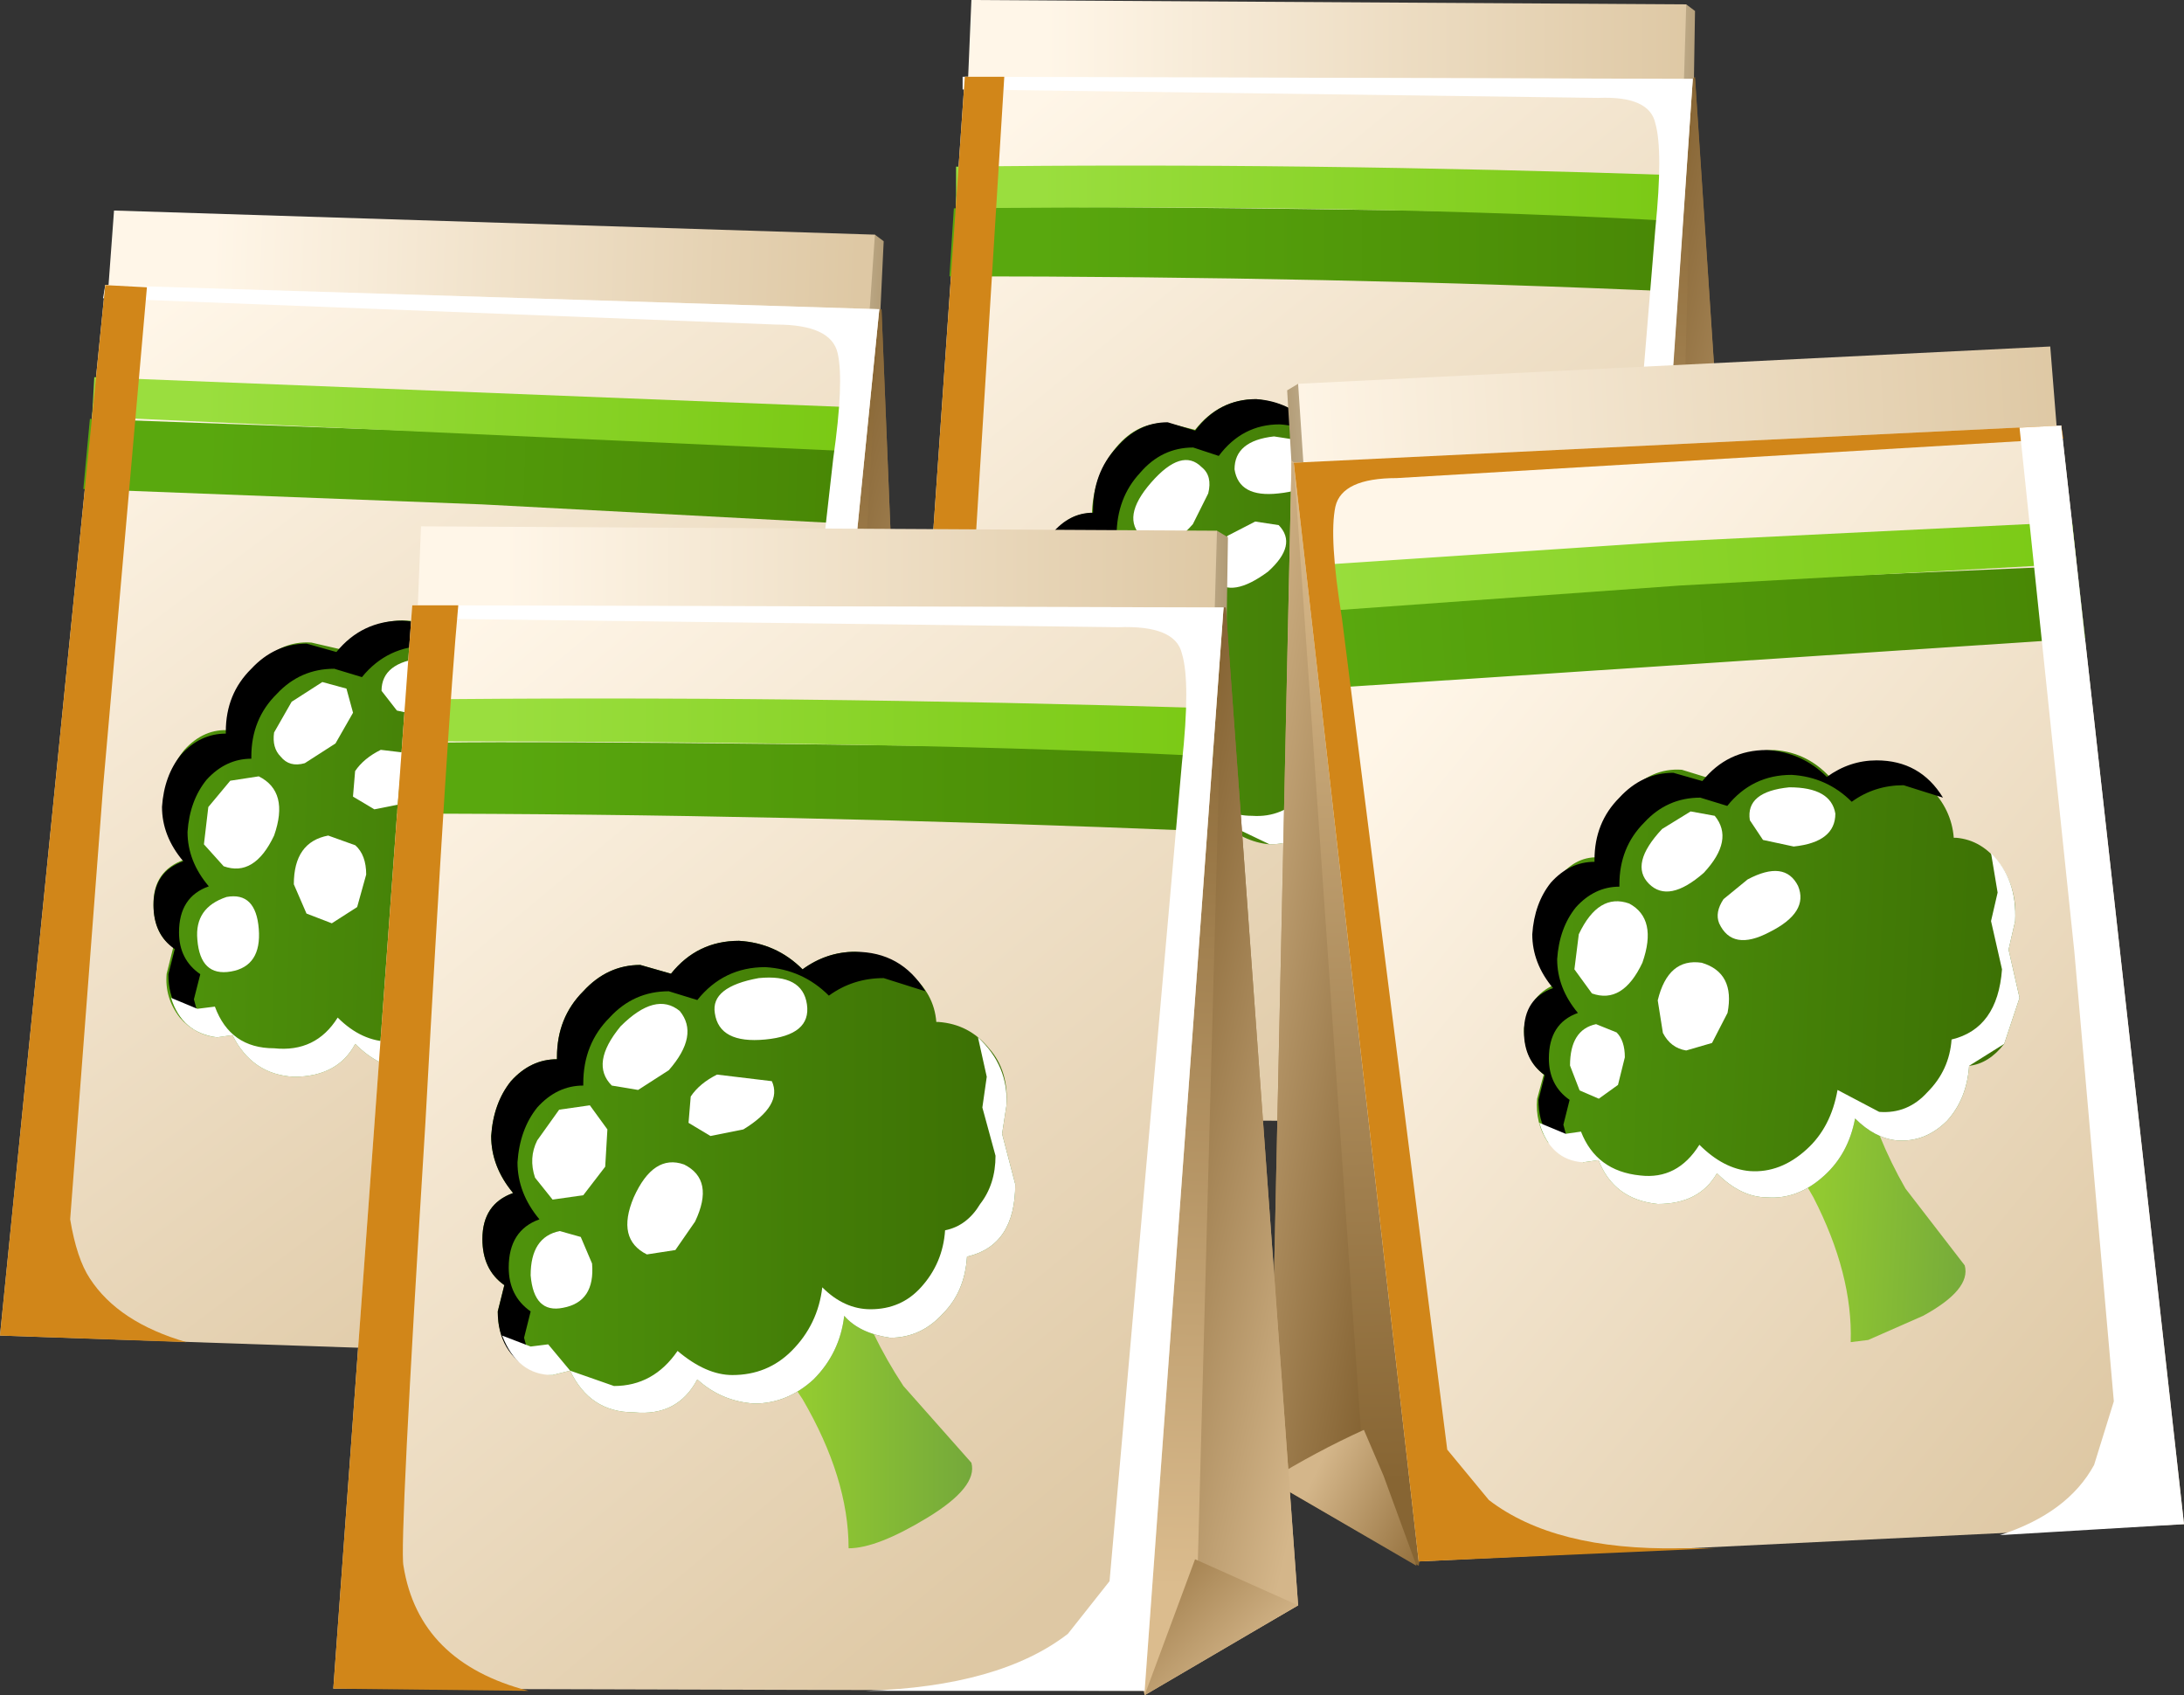 <?xml version="1.0" encoding="UTF-8" standalone="no"?>
<svg xmlns:xlink="http://www.w3.org/1999/xlink" height="38.65px" width="49.8px" xmlns="http://www.w3.org/2000/svg">
  <rect width="100%" height="100%" fill="#333333" stroke="none"/>
  <g transform="matrix(1.0, 0.0, 0.0, 1.0, 0.0, 0.0)">
    <use height="25.65" transform="matrix(1.0, 0.0, 0.0, 1.0, 20.35, 0.0)" width="19.75" xlink:href="#shape0"/>
    <use height="23.85" transform="matrix(1.0, 0.0, 0.0, 1.0, 21.95, 1.75)" width="16.65" xlink:href="#sprite0"/>
    <use height="23.8" transform="matrix(1.0, 0.0, 0.0, 1.0, 20.35, 1.75)" width="4.0" xlink:href="#sprite1"/>
    <use height="13.35" transform="matrix(1.0, 0.0, 0.0, 1.0, 23.4, 9.1)" width="10.9" xlink:href="#shape3"/>
    <use height="9.4" transform="matrix(1.0, 0.0, 0.0, 1.0, 23.4, 9.1)" width="9.05" xlink:href="#sprite2"/>
    <use height="8.25" transform="matrix(1.0, 0.0, 0.0, 1.0, 23.8, 11.2)" width="10.5" xlink:href="#sprite3"/>
    <use height="1.95" transform="matrix(1.0, 0.0, 0.0, 1.0, 25.85, 10.5)" width="1.75" xlink:href="#sprite4"/>
    <use height="2.15" transform="matrix(1.0, 0.0, 0.0, 1.0, 24.4, 12.65)" width="1.65" xlink:href="#sprite5"/>
    <use height="1.3" transform="matrix(1.0, 0.0, 0.0, 1.0, 28.15, 9.95)" width="1.9" xlink:href="#sprite6"/>
    <use height="1.55" transform="matrix(1.0, 0.0, 0.0, 1.0, 27.55, 11.85)" width="1.8" xlink:href="#sprite7"/>
    <use height="1.7" transform="matrix(1.0, 0.0, 0.0, 1.0, 24.4, 15.45)" width="1.25" xlink:href="#sprite8"/>
    <use height="2.05" transform="matrix(1.0, 0.0, 0.0, 1.0, 26.35, 14.0)" width="1.55" xlink:href="#sprite9"/>
    <use height="26.3" transform="matrix(1.0, 0.0, 0.0, 1.0, 0.0, 4.8)" width="21.0" xlink:href="#shape11"/>
    <use height="24.55" transform="matrix(1.0, 0.0, 0.0, 1.0, 2.35, 6.5)" width="17.7" xlink:href="#sprite10"/>
    <use height="24.1" transform="matrix(1.0, 0.0, 0.0, 1.0, 0.0, 6.5)" width="4.25" xlink:href="#sprite11"/>
    <use height="13.55" transform="matrix(1.0, 0.0, 0.0, 1.0, 3.5, 14.15)" width="11.65" xlink:href="#shape14"/>
    <use height="9.35" transform="matrix(1.0, 0.0, 0.0, 1.0, 3.5, 14.15)" width="9.8" xlink:href="#sprite12"/>
    <use height="8.1" transform="matrix(1.0, 0.0, 0.0, 1.0, 3.9, 16.45)" width="11.25" xlink:href="#sprite13"/>
    <use height="1.9" transform="matrix(1.0, 0.0, 0.0, 1.0, 6.25, 15.55)" width="1.8" xlink:href="#sprite14"/>
    <use height="2.15" transform="matrix(1.0, 0.0, 0.0, 1.0, 4.6, 17.65)" width="1.75" xlink:href="#sprite15"/>
    <use height="1.35" transform="matrix(1.0, 0.0, 0.0, 1.0, 8.7, 15.0)" width="2.0" xlink:href="#sprite16"/>
    <use height="1.55" transform="matrix(1.0, 0.0, 0.0, 1.0, 8.0, 16.9)" width="1.95" xlink:href="#sprite17"/>
    <use height="1.7" transform="matrix(1.0, 0.0, 0.0, 1.0, 4.5, 20.45)" width="1.4" xlink:href="#sprite18"/>
    <use height="2.0" transform="matrix(1.0, 0.0, 0.0, 1.0, 6.7, 19.05)" width="1.65" xlink:href="#sprite19"/>
    <use height="27.8" transform="matrix(1.0, 0.0, 0.0, 1.0, 28.95, 7.9)" width="20.85" xlink:href="#shape19"/>
    <use height="25.9" transform="matrix(1.0, 0.0, 0.0, 1.0, 29.5, 9.7)" width="17.55" xlink:href="#sprite20"/>
    <use height="25.3" transform="matrix(1.0, 0.0, 0.0, 1.0, 45.6, 9.7)" width="4.2" xlink:href="#sprite21"/>
    <use height="13.5" transform="matrix(1.0, 0.0, 0.0, 1.0, 34.75, 17.1)" width="11.3" xlink:href="#shape22"/>
    <use height="9.25" transform="matrix(1.0, 0.0, 0.0, 1.0, 34.75, 17.1)" width="9.55" xlink:href="#sprite22"/>
    <use height="8.0" transform="matrix(1.0, 0.0, 0.0, 1.0, 35.1, 19.45)" width="10.95" xlink:href="#sprite23"/>
    <use height="1.9" transform="matrix(1.0, 0.0, 0.0, 1.0, 37.45, 18.45)" width="1.85" xlink:href="#sprite24"/>
    <use height="2.15" transform="matrix(1.0, 0.0, 0.0, 1.0, 35.85, 20.55)" width="1.7" xlink:href="#sprite25"/>
    <use height="1.35" transform="matrix(1.0, 0.0, 0.0, 1.0, 39.9, 17.95)" width="1.95" xlink:href="#sprite26"/>
    <use height="1.6" transform="matrix(1.0, 0.0, 0.0, 1.0, 39.15, 19.85)" width="1.9" xlink:href="#sprite27"/>
    <use height="1.7" transform="matrix(1.0, 0.0, 0.0, 1.0, 35.8, 23.35)" width="1.25" xlink:href="#sprite28"/>
    <use height="2.0" transform="matrix(1.0, 0.0, 0.0, 1.0, 37.8, 21.95)" width="1.65" xlink:href="#sprite29"/>
    <use height="26.65" transform="matrix(1.0, 0.0, 0.0, 1.0, 7.6, 12.0)" width="22.0" xlink:href="#shape29"/>
    <use height="24.75" transform="matrix(1.0, 0.0, 0.0, 1.0, 9.4, 13.8)" width="18.5" xlink:href="#sprite30"/>
    <use height="24.75" transform="matrix(1.0, 0.0, 0.0, 1.0, 7.6, 13.8)" width="4.45" xlink:href="#sprite31"/>
    <use height="13.85" transform="matrix(1.0, 0.0, 0.0, 1.0, 11.0, 21.45)" width="12.15" xlink:href="#shape31"/>
    <use height="9.8" transform="matrix(1.0, 0.0, 0.0, 1.0, 11.0, 21.45)" width="10.1" xlink:href="#sprite32"/>
    <use height="8.55" transform="matrix(1.0, 0.0, 0.0, 1.0, 11.45, 23.65)" width="11.7" xlink:href="#sprite33"/>
    <use height="2.0" transform="matrix(1.0, 0.0, 0.0, 1.0, 13.75, 22.9)" width="1.95" xlink:href="#sprite34"/>
    <use height="2.25" transform="matrix(1.0, 0.0, 0.0, 1.0, 12.15, 25.15)" width="1.75" xlink:href="#sprite35"/>
    <use height="1.4" transform="matrix(1.0, 0.0, 0.0, 1.0, 16.3, 22.3)" width="2.1" xlink:href="#sprite36"/>
    <use height="1.6" transform="matrix(1.0, 0.0, 0.0, 1.0, 15.65, 24.3)" width="2.0" xlink:href="#sprite37"/>
    <use height="1.75" transform="matrix(1.0, 0.0, 0.0, 1.0, 12.1, 28.05)" width="1.4" xlink:href="#sprite38"/>
    <use height="2.15" transform="matrix(1.0, 0.0, 0.0, 1.0, 14.3, 26.5)" width="1.75" xlink:href="#sprite39"/>
  </g>
  <defs>
    <g id="shape0" transform="matrix(1.0, 0.0, 0.0, 1.0, -20.35, 0.0)">
      <path d="M35.45 3.2 L38.45 0.1 38.65 0.25 38.6 3.4 35.6 3.85 35.45 3.2" fill="url(#gradient0)" fill-rule="evenodd" stroke="none"/>
      <path d="M38.3 5.05 L21.95 4.75 22.15 0.0 38.45 0.1 38.3 5.05" fill="url(#gradient1)" fill-rule="evenodd" stroke="none"/>
      <path d="M33.2 6.8 L38.65 1.75 40.1 23.7 36.95 25.65 33.2 6.8" fill="url(#gradient2)" fill-rule="evenodd" stroke="none"/>
      <path d="M38.0 25.0 L38.6 1.8 38.65 1.8 40.1 23.7 38.0 25.0" fill="url(#gradient3)" fill-rule="evenodd" stroke="none"/>
      <path d="M36.95 25.65 L38.0 22.65 40.1 23.65 40.1 23.7 36.95 25.65" fill="url(#gradient4)" fill-rule="evenodd" stroke="none"/>
      <path d="M36.95 25.6 L20.35 25.5 22.0 1.75 38.6 1.8 36.95 25.6" fill="url(#gradient5)" fill-rule="evenodd" stroke="none"/>
      <path d="M21.75 4.75 Q24.25 4.65 38.35 4.9 L38.25 6.65 Q30.45 6.3 21.65 6.3 L21.75 4.75" fill="url(#gradient6)" fill-rule="evenodd" stroke="none"/>
      <path d="M21.8 3.8 Q29.65 3.7 38.4 4.0 L38.35 5.05 Q31.35 4.65 21.8 4.75 L21.8 3.8" fill="url(#gradient7)" fill-rule="evenodd" stroke="none"/>
    </g>
    <linearGradient gradientTransform="matrix(0.002, 0.0, 0.0, -0.002, 37.25, 2.0)" gradientUnits="userSpaceOnUse" id="gradient0" spreadMethod="pad" x1="-819.2" x2="819.2">
      <stop offset="0.0" stop-color="#fff6e8"/>
      <stop offset="1.0" stop-color="#b09a74"/>
    </linearGradient>
    <linearGradient gradientTransform="matrix(0.009, 0.0, 0.0, -0.009, 31.2, 2.55)" gradientUnits="userSpaceOnUse" id="gradient1" spreadMethod="pad" x1="-819.2" x2="819.2">
      <stop offset="0.0" stop-color="#fff6e8"/>
      <stop offset="1.0" stop-color="#dec8a4"/>
    </linearGradient>
    <linearGradient gradientTransform="matrix(-3.0E-4, 0.013, 0.013, 3.0E-4, 36.7, 13.0)" gradientUnits="userSpaceOnUse" id="gradient2" spreadMethod="pad" x1="-819.2" x2="819.2">
      <stop offset="0.0" stop-color="#876533"/>
      <stop offset="1.0" stop-color="#dbbc8e"/>
    </linearGradient>
    <linearGradient gradientTransform="matrix(0.004, 9.0E-4, 9.0E-4, -0.004, 38.6, 13.45)" gradientUnits="userSpaceOnUse" id="gradient3" spreadMethod="pad" x1="-819.2" x2="819.2">
      <stop offset="0.0" stop-color="#7d5b2a"/>
      <stop offset="1.0" stop-color="#d4b68a"/>
    </linearGradient>
    <linearGradient gradientTransform="matrix(0.002, 0.001, 0.001, -0.002, 37.3, 23.9)" gradientUnits="userSpaceOnUse" id="gradient4" spreadMethod="pad" x1="-819.2" x2="819.2">
      <stop offset="0.0" stop-color="#87622d"/>
      <stop offset="1.0" stop-color="#d4b68a"/>
    </linearGradient>
    <linearGradient gradientTransform="matrix(0.009, 0.011, 0.011, -0.009, 28.9, 13.0)" gradientUnits="userSpaceOnUse" id="gradient5" spreadMethod="pad" x1="-819.2" x2="819.2">
      <stop offset="0.0" stop-color="#fff6e8"/>
      <stop offset="1.0" stop-color="#dec8a4"/>
    </linearGradient>
    <linearGradient gradientTransform="matrix(0.009, 0.0, 0.0, -0.009, 31.0, 5.7)" gradientUnits="userSpaceOnUse" id="gradient6" spreadMethod="pad" x1="-819.2" x2="819.2">
      <stop offset="0.008" stop-color="#59a80e"/>
      <stop offset="1.0" stop-color="#488705"/>
    </linearGradient>
    <linearGradient gradientTransform="matrix(0.009, 0.0, 0.0, -0.009, 31.1, 4.4)" gradientUnits="userSpaceOnUse" id="gradient7" spreadMethod="pad" x1="-819.2" x2="819.2">
      <stop offset="0.0" stop-color="#9ade3e"/>
      <stop offset="1.0" stop-color="#7ac914"/>
    </linearGradient>
    <g id="sprite0" transform="matrix(1.0, 0.0, 0.0, 1.0, 0.0, 0.0)">
      <use height="24.75" transform="matrix(0.9, 0.0, 0.0, 0.964, 0.0, 0.0)" width="18.5" xlink:href="#shape1"/>
    </g>
    <g id="shape1" transform="matrix(1.0, 0.0, 0.0, 1.0, 0.0, 0.0)">
      <path d="M14.95 23.45 L15.9 22.25 17.55 3.6 Q17.75 1.75 17.55 1.1 17.4 0.45 16.1 0.5 L0.0 0.3 0.0 0.0 18.5 0.05 16.7 24.75 10.35 24.75 Q13.4 24.65 14.95 23.45" fill="#ffffff" fill-rule="evenodd" stroke="none"/>
    </g>
    <g id="sprite1" transform="matrix(1.0, 0.0, 0.0, 1.0, 0.0, 0.0)">
      <use height="23.8" transform="matrix(1.0, 0.0, 0.0, 1.0, 0.0, 0.0)" width="4.0" xlink:href="#shape2"/>
    </g>
    <g id="shape2" transform="matrix(1.0, 0.0, 0.0, 1.0, 0.0, 0.0)">
      <path d="M1.65 0.0 L2.55 0.0 1.85 11.3 1.45 21.05 Q1.6 21.95 1.9 22.4 2.5 23.4 4.0 23.8 L0.0 23.75 1.65 0.0" fill="#d18619" fill-rule="evenodd" stroke="none"/>
    </g>
    <g id="shape3" transform="matrix(1.0, 0.0, 0.0, 1.0, -23.4, -9.1)">
      <path d="M27.7 15.55 L29.1 13.95 Q30.45 12.6 30.5 13.85 30.6 16.65 32.0 18.85 32.7 20.0 33.4 20.55 33.55 21.1 32.5 21.75 L31.3 22.35 30.9 22.45 Q30.9 20.9 29.95 19.15 L28.3 16.4 27.7 15.55" fill="url(#gradient8)" fill-rule="evenodd" stroke="none"/>
      <path d="M31.05 9.35 Q31.7 9.35 32.15 9.8 32.65 10.25 32.7 10.9 L32.75 10.9 Q33.35 10.9 33.75 11.45 34.15 11.95 34.15 12.7 L34.05 13.35 34.3 14.45 Q34.3 15.8 33.3 16.05 L32.85 17.3 Q32.4 17.8 31.75 17.8 L30.8 17.3 Q30.7 18.15 30.2 18.7 29.65 19.25 28.95 19.25 28.35 19.2 27.8 18.7 27.4 19.45 26.5 19.45 25.55 19.45 25.2 18.55 L24.85 18.6 Q24.35 18.6 24.05 18.2 23.7 17.8 23.7 17.25 L23.85 16.65 Q23.4 16.35 23.4 15.65 23.4 14.9 24.0 14.65 23.6 14.1 23.6 13.35 23.6 12.7 24.0 12.2 24.35 11.7 24.9 11.7 L24.9 11.65 Q24.95 10.8 25.45 10.2 25.95 9.6 26.65 9.65 L27.25 9.8 Q27.8 9.1 28.65 9.1 29.5 9.2 29.95 9.75 30.45 9.35 31.05 9.35" fill="url(#gradient9)" fill-rule="evenodd" stroke="none"/>
    </g>
    <linearGradient gradientTransform="matrix(0.004, 0.0, 0.0, -0.004, 30.55, 17.85)" gradientUnits="userSpaceOnUse" id="gradient8" spreadMethod="pad" x1="-819.2" x2="819.2">
      <stop offset="0.0" stop-color="#a8e329"/>
      <stop offset="1.0" stop-color="#74a83b"/>
    </linearGradient>
    <linearGradient gradientTransform="matrix(0.007, 0.0, 0.0, -0.007, 28.85, 14.3)" gradientUnits="userSpaceOnUse" id="gradient9" spreadMethod="pad" x1="-819.2" x2="819.2">
      <stop offset="0.0" stop-color="#4f940c"/>
      <stop offset="1.0" stop-color="#3c7004"/>
    </linearGradient>
    <g id="sprite2" transform="matrix(1.0, 0.0, 0.0, 1.0, 0.0, 0.0)">
      <use height="9.8" transform="matrix(0.896, 0.0, 0.0, 0.959, 0.0, 0.0)" width="10.1" xlink:href="#shape4"/>
    </g>
    <g id="shape4" transform="matrix(1.0, 0.0, 0.0, 1.0, 0.0, 0.0)">
      <path d="M5.85 0.0 Q6.7 0.05 7.3 0.65 7.85 0.25 8.5 0.25 9.55 0.25 10.1 1.15 L9.15 0.85 Q8.45 0.85 7.9 1.25 7.3 0.65 6.45 0.6 5.5 0.6 4.9 1.35 L4.25 1.15 Q3.45 1.15 2.9 1.75 2.3 2.35 2.3 3.25 L2.3 3.3 Q1.7 3.3 1.25 3.8 0.85 4.3 0.8 5.05 0.8 5.75 1.3 6.35 0.6 6.6 0.6 7.45 0.6 8.1 1.1 8.45 L0.95 9.05 1.15 9.8 Q0.35 9.4 0.35 8.45 L0.5 7.85 Q0.0 7.5 0.0 6.8 0.0 6.0 0.7 5.75 0.2 5.15 0.2 4.45 0.25 3.7 0.65 3.2 1.1 2.7 1.7 2.7 L1.7 2.65 Q1.7 1.75 2.3 1.15 2.85 0.55 3.6 0.55 L4.3 0.75 Q4.9 0.0 5.85 0.0" fill="#000000" fill-rule="evenodd" stroke="none"/>
    </g>
    <g id="sprite3" transform="matrix(1.0, 0.0, 0.0, 1.0, 0.0, 0.0)">
      <use height="8.25" transform="matrix(1.0, 0.0, 0.0, 1.0, 0.0, 0.0)" width="10.5" xlink:href="#shape5"/>
    </g>
    <g id="shape5" transform="matrix(1.0, 0.0, 0.0, 1.0, 0.0, 0.0)">
      <path d="M10.25 2.15 L10.5 3.25 Q10.5 4.6 9.5 4.85 9.45 5.6 9.05 6.1 8.6 6.6 7.95 6.6 7.4 6.6 7.0 6.1 6.9 6.95 6.4 7.5 5.85 8.05 5.15 8.05 L4.0 7.5 Q3.6 8.25 2.7 8.25 1.75 8.25 1.4 7.35 L1.05 7.4 Q0.25 7.4 0.0 6.6 L0.6 6.8 0.95 6.75 Q1.4 7.65 2.3 7.65 3.2 7.65 3.6 6.9 4.1 7.4 4.75 7.4 5.45 7.45 5.95 6.9 6.5 6.35 6.55 5.5 7.0 5.95 7.55 6.0 8.15 6.0 8.6 5.5 9.05 4.95 9.1 4.25 10.1 4.0 10.1 2.65 L9.8 1.55 9.95 0.9 9.75 0.0 Q10.35 0.6 10.35 1.5 L10.25 2.15" fill="#ffffff" fill-rule="evenodd" stroke="none"/>
    </g>
    <g id="sprite4" transform="matrix(1.0, 0.0, 0.0, 1.0, 0.05, 0.05)">
      <use height="1.95" transform="matrix(1.0, 0.0, 0.0, 1.0, -0.05, -0.05)" width="1.75" xlink:href="#shape6"/>
    </g>
    <g id="shape6" transform="matrix(1.0, 0.0, 0.0, 1.0, 0.05, 0.05)">
      <path d="M1.3 1.4 Q0.6 2.2 0.15 1.7 -0.35 1.25 0.35 0.45 1.05 -0.35 1.5 0.1 1.75 0.3 1.65 0.7 L1.3 1.4" fill="#ffffff" fill-rule="evenodd" stroke="none"/>
    </g>
    <g id="sprite5" transform="matrix(1.0, 0.0, 0.0, 1.0, 0.0, 0.05)">
      <use height="1.35" transform="matrix(0.825, 0.0, 0.0, 1.593, 0.0, -0.05)" width="2.0" xlink:href="#shape7"/>
    </g>
    <g id="shape7" transform="matrix(1.0, 0.0, 0.0, 1.0, 0.0, 0.0)">
      <path d="M1.05 1.35 L0.35 1.2 0.0 0.75 Q0.0 0.1 0.95 0.0 L1.7 0.15 Q2.0 0.3 2.0 0.6 L1.75 1.1 1.05 1.35" fill="#ffffff" fill-rule="evenodd" stroke="none"/>
    </g>
    <g id="sprite6" transform="matrix(1.0, 0.0, 0.0, 1.0, 0.0, -0.05)">
      <use height="1.3" transform="matrix(1.0, 0.0, 0.0, 1.0, 0.0, 0.05)" width="1.9" xlink:href="#shape8"/>
    </g>
    <g id="shape8" transform="matrix(1.0, 0.0, 0.0, 1.0, 0.0, -0.05)">
      <path d="M1.0 1.35 Q0.1 1.45 0.0 0.8 0.0 0.15 0.9 0.05 L1.55 0.15 1.9 0.6 Q2.0 1.25 1.0 1.35" fill="#ffffff" fill-rule="evenodd" stroke="none"/>
    </g>
    <g id="sprite7" transform="matrix(1.0, 0.0, 0.0, 1.0, 0.0, 0.0)">
      <use height="1.9" transform="matrix(0.973, 0.0, 0.0, 0.816, 0.001, 0.0)" width="1.85" xlink:href="#shape9"/>
    </g>
    <g id="shape9" transform="matrix(1.0, 0.0, 0.0, 1.0, 0.05, 0.0)">
      <path d="M1.35 1.45 Q0.5 2.2 0.1 1.7 L0.0 1.15 0.4 0.45 1.05 0.05 1.6 0.15 Q2.05 0.7 1.35 1.45" fill="#ffffff" fill-rule="evenodd" stroke="none"/>
    </g>
    <g id="sprite8" transform="matrix(1.0, 0.0, 0.0, 1.0, 0.0, 0.0)">
      <use height="1.4" transform="matrix(0.595, 0.0, 0.0, 1.214, 0.0, 0.0)" width="2.1" xlink:href="#shape10"/>
    </g>
    <g id="shape10" transform="matrix(1.0, 0.0, 0.0, 1.0, 0.0, 0.0)">
      <path d="M1.15 1.4 Q0.1 1.5 0.0 0.8 -0.1 0.2 1.0 0.0 2.0 -0.1 2.1 0.6 2.2 1.3 1.15 1.4" fill="#ffffff" fill-rule="evenodd" stroke="none"/>
    </g>
    <g id="sprite9" transform="matrix(1.0, 0.0, 0.0, 1.0, 0.05, 0.0)">
      <use height="1.3" transform="matrix(0.816, 0.0, 0.0, 1.577, -0.05, -0.021)" width="1.9" xlink:href="#shape8"/>
    </g>
    <g id="shape11" transform="matrix(1.0, 0.0, 0.0, 1.0, 0.0, -4.8)">
      <path d="M16.65 8.4 L19.95 5.35 20.15 5.5 20.0 8.65 16.8 9.05 16.65 8.4" fill="url(#gradient10)" fill-rule="evenodd" stroke="none"/>
      <path d="M19.6 10.35 L2.25 9.55 2.6 4.8 19.95 5.35 19.6 10.35" fill="url(#gradient11)" fill-rule="evenodd" stroke="none"/>
      <path d="M14.15 11.95 L20.1 7.05 21.0 29.2 17.65 31.1 14.15 11.95" fill="url(#gradient12)" fill-rule="evenodd" stroke="none"/>
      <path d="M18.75 30.45 L20.05 7.05 20.1 7.05 21.0 29.2 18.75 30.45" fill="url(#gradient13)" fill-rule="evenodd" stroke="none"/>
      <path d="M17.65 31.1 L18.4 29.1 18.85 28.15 21.0 29.2 17.65 31.1" fill="url(#gradient14)" fill-rule="evenodd" stroke="none"/>
      <path d="M17.65 31.05 L0.0 30.45 2.4 6.5 20.05 7.05 17.65 31.05" fill="url(#gradient15)" fill-rule="evenodd" stroke="none"/>
      <path d="M2.05 9.55 L19.7 10.2 19.5 11.95 11.0 11.5 1.9 11.15 2.05 9.55" fill="url(#gradient16)" fill-rule="evenodd" stroke="none"/>
      <path d="M2.15 8.6 L19.8 9.3 19.65 10.3 2.1 9.5 2.15 8.6" fill="url(#gradient17)" fill-rule="evenodd" stroke="none"/>
    </g>
    <linearGradient gradientTransform="matrix(0.002, 0.0, 0.0, -0.002, 18.6, 7.2)" gradientUnits="userSpaceOnUse" id="gradient10" spreadMethod="pad" x1="-819.2" x2="819.2">
      <stop offset="0.0" stop-color="#fff6e8"/>
      <stop offset="1.0" stop-color="#b09a74"/>
    </linearGradient>
    <linearGradient gradientTransform="matrix(0.009, 3.0E-4, 3.0E-4, -0.009, 12.15, 7.6)" gradientUnits="userSpaceOnUse" id="gradient11" spreadMethod="pad" x1="-819.2" x2="819.2">
      <stop offset="0.0" stop-color="#fff6e8"/>
      <stop offset="1.0" stop-color="#dec8a4"/>
    </linearGradient>
    <linearGradient gradientTransform="matrix(-6.0E-4, 0.013, 0.013, 6.0E-4, 17.7, 18.3)" gradientUnits="userSpaceOnUse" id="gradient12" spreadMethod="pad" x1="-819.2" x2="819.2">
      <stop offset="0.0" stop-color="#876533"/>
      <stop offset="1.0" stop-color="#dbbc8e"/>
    </linearGradient>
    <linearGradient gradientTransform="matrix(0.004, 0.001, 0.001, -0.004, 19.75, 18.85)" gradientUnits="userSpaceOnUse" id="gradient13" spreadMethod="pad" x1="-819.2" x2="819.2">
      <stop offset="0.0" stop-color="#7d5b2a"/>
      <stop offset="1.0" stop-color="#d4b68a"/>
    </linearGradient>
    <linearGradient gradientTransform="matrix(0.002, 0.002, 0.002, -0.002, 18.1, 29.3)" gradientUnits="userSpaceOnUse" id="gradient14" spreadMethod="pad" x1="-819.2" x2="819.2">
      <stop offset="0.0" stop-color="#87622d"/>
      <stop offset="1.0" stop-color="#d4b68a"/>
    </linearGradient>
    <linearGradient gradientTransform="matrix(0.009, 0.012, 0.012, -0.009, 9.45, 18.05)" gradientUnits="userSpaceOnUse" id="gradient15" spreadMethod="pad" x1="-819.2" x2="819.2">
      <stop offset="0.0" stop-color="#fff6e8"/>
      <stop offset="1.0" stop-color="#dec8a4"/>
    </linearGradient>
    <linearGradient gradientTransform="matrix(0.009, 3.0E-4, 3.0E-4, -0.009, 11.9, 10.75)" gradientUnits="userSpaceOnUse" id="gradient16" spreadMethod="pad" x1="-819.2" x2="819.2">
      <stop offset="0.008" stop-color="#59a80e"/>
      <stop offset="1.0" stop-color="#488705"/>
    </linearGradient>
    <linearGradient gradientTransform="matrix(0.009, 3.0E-4, 3.0E-4, -0.009, 12.0, 9.5)" gradientUnits="userSpaceOnUse" id="gradient17" spreadMethod="pad" x1="-819.2" x2="819.2">
      <stop offset="0.0" stop-color="#9ade3e"/>
      <stop offset="1.0" stop-color="#7ac914"/>
    </linearGradient>
    <g id="sprite10" transform="matrix(1.0, 0.0, 0.0, 1.0, 0.0, 0.0)">
      <use height="24.55" transform="matrix(1.0, 0.0, 0.0, 1.0, 0.0, 0.0)" width="17.7" xlink:href="#shape12"/>
    </g>
    <g id="shape12" transform="matrix(1.0, 0.0, 0.0, 1.0, 0.0, 0.0)">
      <path d="M16.65 3.95 Q16.9 2.2 16.75 1.55 16.6 0.9 15.35 0.9 L0.0 0.3 0.05 0.0 17.7 0.55 15.3 24.55 8.45 24.3 9.25 24.3 Q12.15 24.3 13.65 23.2 14.45 22.6 14.6 22.05 L16.65 3.95" fill="#ffffff" fill-rule="evenodd" stroke="none"/>
    </g>
    <g id="sprite11" transform="matrix(1.0, 0.0, 0.0, 1.0, 0.0, 0.0)">
      <use height="24.1" transform="matrix(1.0, 0.0, 0.0, 1.0, 0.0, 0.0)" width="4.25" xlink:href="#shape13"/>
    </g>
    <g id="shape13" transform="matrix(1.0, 0.0, 0.0, 1.0, 0.0, 0.0)">
      <path d="M2.4 0.0 L3.35 0.05 2.35 11.45 1.6 21.3 Q1.75 22.2 2.05 22.65 2.7 23.65 4.25 24.1 L0.0 23.95 2.4 0.0" fill="#d18619" fill-rule="evenodd" stroke="none"/>
    </g>
    <g id="shape14" transform="matrix(1.0, 0.0, 0.0, 1.0, -3.5, -14.15)">
      <path d="M10.35 24.35 L8.7 21.55 8.1 20.65 9.6 19.05 11.1 19.0 Q11.15 21.8 12.55 24.1 13.3 25.25 14.0 25.85 14.15 26.4 13.05 27.05 L11.3 27.7 Q11.35 26.1 10.35 24.35" fill="url(#gradient18)" fill-rule="evenodd" stroke="none"/>
      <path d="M7.75 14.8 Q8.45 14.1 9.3 14.15 10.05 14.2 10.65 14.8 11.2 14.45 11.8 14.45 12.45 14.5 12.95 14.95 13.45 15.4 13.55 16.05 14.2 16.1 14.6 16.65 15.05 17.2 15.0 17.95 L14.85 18.6 15.15 19.7 Q15.05 21.05 14.0 21.3 13.95 22.05 13.5 22.55 13.0 23.05 12.35 23.0 11.8 23.0 11.3 22.5 11.2 23.35 10.6 23.9 10.05 24.45 9.3 24.4 8.65 24.35 8.1 23.8 7.7 24.55 6.7 24.55 5.75 24.5 5.3 23.6 L4.95 23.65 Q4.45 23.6 4.1 23.2 3.75 22.75 3.8 22.2 L3.95 21.6 Q3.5 21.3 3.5 20.6 3.5 19.85 4.2 19.6 3.75 19.1 3.75 18.3 3.8 17.6 4.2 17.1 4.65 16.6 5.25 16.65 L5.25 16.6 Q5.3 15.75 5.85 15.2 6.4 14.6 7.1 14.65 L7.75 14.8" fill="url(#gradient19)" fill-rule="evenodd" stroke="none"/>
    </g>
    <linearGradient gradientTransform="matrix(0.004, 1.0E-4, 1.0E-4, -0.004, 11.05, 23.0)" gradientUnits="userSpaceOnUse" id="gradient18" spreadMethod="pad" x1="-819.2" x2="819.2">
      <stop offset="0.0" stop-color="#a8e329"/>
      <stop offset="1.0" stop-color="#74a83b"/>
    </linearGradient>
    <linearGradient gradientTransform="matrix(0.007, 2.0E-4, 2.0E-4, -0.007, 9.35, 19.4)" gradientUnits="userSpaceOnUse" id="gradient19" spreadMethod="pad" x1="-819.2" x2="819.2">
      <stop offset="0.0" stop-color="#4f940c"/>
      <stop offset="1.0" stop-color="#3c7004"/>
    </linearGradient>
    <g id="sprite12" transform="matrix(1.0, 0.0, 0.0, 1.0, 0.0, 0.0)">
      <use height="9.8" transform="matrix(0.97, 0.0, 0.0, 0.954, 0.0, 0.0)" width="10.1" xlink:href="#shape4"/>
    </g>
    <g id="sprite13" transform="matrix(1.0, 0.0, 0.0, 1.0, 0.0, 0.0)">
      <use height="8.1" transform="matrix(1.0, 0.0, 0.0, 1.0, 0.0, 0.0)" width="11.25" xlink:href="#shape15"/>
    </g>
    <g id="shape15" transform="matrix(1.0, 0.0, 0.0, 1.0, 0.0, 0.0)">
      <path d="M10.95 2.15 L11.25 3.25 Q11.15 4.6 10.1 4.85 10.05 5.6 9.6 6.1 9.1 6.6 8.45 6.55 7.9 6.55 7.4 6.05 7.3 6.9 6.7 7.45 6.15 8.0 5.4 7.95 4.75 7.9 4.2 7.35 3.8 8.1 2.8 8.1 1.85 8.05 1.4 7.15 L1.05 7.2 Q0.25 7.1 0.0 6.3 L0.6 6.55 1.0 6.5 Q1.35 7.45 2.35 7.45 3.3 7.55 3.8 6.75 4.35 7.3 5.0 7.3 5.7 7.35 6.3 6.8 6.85 6.3 7.0 5.45 7.45 5.9 8.0 5.95 8.65 5.95 9.15 5.45 L9.7 4.2 10.5 3.7 10.8 2.65 Q10.9 2.0 10.55 1.5 L10.7 0.85 10.5 0.0 Q11.2 0.5 11.1 1.5 L10.95 2.15" fill="#ffffff" fill-rule="evenodd" stroke="none"/>
    </g>
    <g id="sprite14" transform="matrix(1.0, 0.0, 0.0, 1.0, 0.0, 0.0)">
      <use height="1.9" transform="matrix(1.0, 0.0, 0.0, 1.0, 0.0, 0.0)" width="1.8" xlink:href="#shape16"/>
    </g>
    <g id="shape16" transform="matrix(1.0, 0.0, 0.0, 1.0, 0.0, 0.0)">
      <path d="M1.4 1.4 L0.7 1.85 Q0.35 1.95 0.15 1.7 -0.05 1.5 0.0 1.15 L0.4 0.45 1.1 0.0 1.65 0.15 1.8 0.7 1.4 1.4" fill="#ffffff" fill-rule="evenodd" stroke="none"/>
    </g>
    <g id="sprite15" transform="matrix(1.0, 0.0, 0.0, 1.0, 0.05, 0.0)">
      <use height="2.15" transform="matrix(1.0, 0.0, 0.0, 1.0, -0.05, 0.0)" width="1.75" xlink:href="#shape17"/>
    </g>
    <g id="shape17" transform="matrix(1.0, 0.0, 0.0, 1.0, 0.05, 0.0)">
      <path d="M1.6 1.4 Q1.15 2.35 0.45 2.1 L0.0 1.6 0.1 0.75 0.6 0.15 1.25 0.05 Q1.95 0.4 1.6 1.4" fill="#ffffff" fill-rule="evenodd" stroke="none"/>
    </g>
    <g id="sprite16" transform="matrix(1.0, 0.0, 0.0, 1.0, 0.0, 0.0)">
      <use height="1.35" transform="matrix(1.0, 0.0, 0.0, 1.0, 0.0, 0.0)" width="2.0" xlink:href="#shape7"/>
    </g>
    <g id="sprite17" transform="matrix(1.0, 0.0, 0.0, 1.0, 0.0, 0.05)">
      <use height="1.6" transform="matrix(0.975, 0.0, 0.0, 0.969, 0.0, -0.048)" width="2.0" xlink:href="#shape18"/>
    </g>
    <g id="shape18" transform="matrix(1.0, 0.0, 0.0, 1.0, 0.0, 0.05)">
      <path d="M1.3 1.4 L0.55 1.55 0.05 1.25 0.1 0.65 Q0.3 0.35 0.7 0.15 L1.95 0.3 Q2.2 0.85 1.3 1.4" fill="#ffffff" fill-rule="evenodd" stroke="none"/>
    </g>
    <g id="sprite18" transform="matrix(1.0, 0.0, 0.0, 1.0, 0.05, 0.0)">
      <use height="1.4" transform="matrix(0.667, 0.0, 0.0, 1.214, -0.05, 0.0)" width="2.1" xlink:href="#shape10"/>
    </g>
    <g id="sprite19" transform="matrix(1.0, 0.0, 0.0, 1.0, 0.0, 0.0)">
      <use height="1.35" transform="matrix(0.825, 0.0, 0.0, 1.482, 0.0, 0.0)" width="2.0" xlink:href="#shape7"/>
    </g>
    <g id="shape19" transform="matrix(1.0, 0.0, 0.0, 1.0, -28.95, -7.9)">
      <path d="M32.9 11.9 L32.75 12.6 29.55 12.25 29.35 8.9 29.6 8.75 32.9 11.9" fill="url(#gradient20)" fill-rule="evenodd" stroke="none"/>
      <path d="M46.75 7.9 L47.15 12.9 29.95 14.0 29.6 8.75 46.75 7.9" fill="url(#gradient21)" fill-rule="evenodd" stroke="none"/>
      <path d="M35.45 15.6 L32.35 35.7 28.95 33.75 29.45 10.5 35.45 15.6" fill="url(#gradient22)" fill-rule="evenodd" stroke="none"/>
      <path d="M31.2 35.05 L28.95 33.75 29.45 10.55 29.5 10.55 31.2 35.05" fill="url(#gradient23)" fill-rule="evenodd" stroke="none"/>
      <path d="M32.3 35.7 L28.95 33.75 Q30.0 33.1 31.1 32.6 L31.55 33.65 32.3 35.7" fill="url(#gradient24)" fill-rule="evenodd" stroke="none"/>
      <path d="M47.0 9.7 L49.8 34.75 32.35 35.6 29.5 10.55 47.0 9.7" fill="url(#gradient25)" fill-rule="evenodd" stroke="none"/>
      <path d="M47.55 14.55 L30.1 15.7 29.9 13.85 38.1 13.3 47.35 12.9 47.55 14.55" fill="url(#gradient26)" fill-rule="evenodd" stroke="none"/>
      <path d="M47.35 12.85 L38.3 13.35 29.95 13.95 29.8 12.9 38.05 12.35 47.25 11.9 47.35 12.85" fill="url(#gradient27)" fill-rule="evenodd" stroke="none"/>
    </g>
    <linearGradient gradientTransform="matrix(-0.002, 1.0E-4, -1.0E-4, -0.002, 30.95, 10.7)" gradientUnits="userSpaceOnUse" id="gradient20" spreadMethod="pad" x1="-819.2" x2="819.2">
      <stop offset="0.0" stop-color="#fff6e8"/>
      <stop offset="1.0" stop-color="#b09a74"/>
    </linearGradient>
    <linearGradient gradientTransform="matrix(0.011, -6.0E-4, -6.0E-4, -0.011, 38.1, 10.9)" gradientUnits="userSpaceOnUse" id="gradient21" spreadMethod="pad" x1="-819.2" x2="819.2">
      <stop offset="0.0" stop-color="#fff6e8"/>
      <stop offset="1.0" stop-color="#dec8a4"/>
    </linearGradient>
    <linearGradient gradientTransform="matrix(-3.0E-4, -0.014, 0.014, -3.0E-4, 32.05, 22.3)" gradientUnits="userSpaceOnUse" id="gradient22" spreadMethod="pad" x1="-819.2" x2="819.2">
      <stop offset="0.0" stop-color="#876533"/>
      <stop offset="1.0" stop-color="#dbbc8e"/>
    </linearGradient>
    <linearGradient gradientTransform="matrix(-0.004, -7.0E-4, 7.0E-4, -0.004, 30.05, 22.9)" gradientUnits="userSpaceOnUse" id="gradient23" spreadMethod="pad" x1="-819.2" x2="819.2">
      <stop offset="0.0" stop-color="#7d5b2a"/>
      <stop offset="1.0" stop-color="#d4b68a"/>
    </linearGradient>
    <linearGradient gradientTransform="matrix(-0.002, -0.001, 0.001, -0.002, 31.9, 33.85)" gradientUnits="userSpaceOnUse" id="gradient24" spreadMethod="pad" x1="-819.2" x2="819.2">
      <stop offset="0.0" stop-color="#87622d"/>
      <stop offset="1.0" stop-color="#d4b68a"/>
    </linearGradient>
    <linearGradient gradientTransform="matrix(0.011, 0.009, 0.009, -0.011, 40.9, 23.6)" gradientUnits="userSpaceOnUse" id="gradient25" spreadMethod="pad" x1="-819.2" x2="819.2">
      <stop offset="0.0" stop-color="#fff6e8"/>
      <stop offset="1.0" stop-color="#dec8a4"/>
    </linearGradient>
    <linearGradient gradientTransform="matrix(0.01, -8.0E-4, -8.0E-4, -0.01, 38.75, 14.2)" gradientUnits="userSpaceOnUse" id="gradient26" spreadMethod="pad" x1="-819.2" x2="819.2">
      <stop offset="0.008" stop-color="#59a80e"/>
      <stop offset="1.0" stop-color="#488705"/>
    </linearGradient>
    <linearGradient gradientTransform="matrix(0.011, -8.0E-4, -8.0E-4, -0.011, 38.55, 12.9)" gradientUnits="userSpaceOnUse" id="gradient27" spreadMethod="pad" x1="-819.2" x2="819.2">
      <stop offset="0.0" stop-color="#9ade3e"/>
      <stop offset="1.0" stop-color="#7ac914"/>
    </linearGradient>
    <g id="sprite20" transform="matrix(1.0, 0.0, 0.0, 1.0, 0.0, 0.0)">
      <use height="25.9" transform="matrix(1.0, 0.0, 0.0, 1.0, 0.0, 0.0)" width="17.55" xlink:href="#shape20"/>
    </g>
    <g id="shape20" transform="matrix(1.0, 0.0, 0.0, 1.0, 0.0, 0.0)">
      <path d="M4.45 24.5 Q5.95 25.65 8.8 25.6 L9.6 25.6 2.85 25.9 0.0 0.85 17.5 0.0 17.55 0.3 2.35 1.2 Q1.1 1.2 0.95 1.85 0.8 2.55 1.1 4.4 L3.5 23.35 4.45 24.5" fill="#d18619" fill-rule="evenodd" stroke="none"/>
    </g>
    <g id="sprite21" transform="matrix(1.0, 0.0, 0.0, 1.0, 0.0, 0.0)">
      <use height="25.3" transform="matrix(1.0, 0.0, 0.0, 1.0, 0.0, 0.0)" width="4.2" xlink:href="#shape21"/>
    </g>
    <g id="shape21" transform="matrix(1.0, 0.0, 0.0, 1.0, 0.0, 0.0)">
      <path d="M1.4 0.0 L4.2 25.05 0.0 25.3 Q1.55 24.8 2.15 23.7 L2.6 22.25 1.7 12.0 0.45 0.05 1.4 0.0" fill="#ffffff" fill-rule="evenodd" stroke="none"/>
    </g>
    <g id="shape22" transform="matrix(1.0, 0.0, 0.0, 1.0, -34.75, -17.1)">
      <path d="M40.7 22.0 L42.15 21.95 Q42.1 24.75 43.45 27.1 L44.8 28.85 Q44.95 29.4 43.85 30.0 L42.6 30.55 42.2 30.6 Q42.25 29.05 41.35 27.3 L39.2 23.55 40.7 22.0" fill="url(#gradient28)" fill-rule="evenodd" stroke="none"/>
      <path d="M42.9 17.45 Q43.55 17.5 44.0 17.95 44.5 18.45 44.55 19.1 L44.6 19.1 Q45.2 19.15 45.6 19.7 46.0 20.25 45.95 21.0 L45.8 21.65 46.05 22.75 45.7 23.8 Q45.35 24.25 44.9 24.3 44.85 25.05 44.4 25.55 43.9 26.05 43.25 26.0 42.75 25.95 42.3 25.5 42.15 26.3 41.6 26.8 41.0 27.35 40.3 27.3 39.7 27.3 39.15 26.75 38.75 27.45 37.8 27.45 36.8 27.35 36.45 26.45 L36.1 26.5 35.3 26.05 Q35.0 25.6 35.05 25.05 L35.2 24.5 Q34.75 24.15 34.75 23.45 34.85 22.7 35.45 22.45 35.05 21.95 35.05 21.15 35.15 20.45 35.55 20.0 35.95 19.5 36.5 19.55 L36.5 19.5 Q36.55 18.65 37.1 18.1 37.65 17.5 38.35 17.55 L39.0 17.75 Q39.55 17.1 40.45 17.1 41.25 17.15 41.8 17.8 42.2 17.45 42.9 17.45" fill="url(#gradient29)" fill-rule="evenodd" stroke="none"/>
    </g>
    <linearGradient gradientTransform="matrix(0.004, 2.0E-4, 2.0E-4, -0.004, 42.0, 26.0)" gradientUnits="userSpaceOnUse" id="gradient28" spreadMethod="pad" x1="-819.2" x2="819.2">
      <stop offset="0.0" stop-color="#a8e329"/>
      <stop offset="1.0" stop-color="#74a83b"/>
    </linearGradient>
    <linearGradient gradientTransform="matrix(0.007, 3.0E-4, 3.0E-4, -0.007, 40.45, 22.35)" gradientUnits="userSpaceOnUse" id="gradient29" spreadMethod="pad" x1="-819.2" x2="819.2">
      <stop offset="0.0" stop-color="#4f940c"/>
      <stop offset="1.0" stop-color="#3c7004"/>
    </linearGradient>
    <g id="sprite22" transform="matrix(1.0, 0.0, 0.0, 1.0, 0.0, 0.0)">
      <use height="9.8" transform="matrix(0.946, 0.0, 0.0, 0.944, 0.0, 0.0)" width="10.1" xlink:href="#shape4"/>
    </g>
    <g id="sprite23" transform="matrix(1.0, 0.0, 0.0, 1.0, 0.0, 0.0)">
      <use height="8.0" transform="matrix(1.0, 0.0, 0.0, 1.0, 0.0, 0.0)" width="10.95" xlink:href="#shape23"/>
    </g>
    <g id="shape23" transform="matrix(1.0, 0.0, 0.0, 1.0, 0.0, 0.0)">
      <path d="M10.7 2.2 L10.95 3.3 10.6 4.35 9.8 4.85 Q9.75 5.6 9.3 6.1 8.8 6.6 8.15 6.55 7.65 6.5 7.2 6.05 7.05 6.85 6.5 7.35 5.9 7.9 5.2 7.85 4.6 7.85 4.05 7.3 3.65 8.0 2.7 8.0 1.7 7.9 1.35 7.0 L1.0 7.05 Q0.25 7.0 0.0 6.15 L0.6 6.4 0.95 6.35 Q1.3 7.25 2.3 7.35 3.15 7.45 3.65 6.65 4.2 7.2 4.8 7.25 5.5 7.3 6.1 6.75 6.65 6.25 6.8 5.4 L7.75 5.9 Q8.4 5.95 8.85 5.45 9.35 4.95 9.4 4.25 10.45 4.0 10.55 2.65 L10.3 1.55 10.45 0.9 10.3 0.0 Q10.9 0.6 10.85 1.55 L10.7 2.2" fill="#ffffff" fill-rule="evenodd" stroke="none"/>
    </g>
    <g id="sprite24" transform="matrix(1.0, 0.0, 0.0, 1.0, 0.05, 0.05)">
      <use height="1.9" transform="matrix(1.0, 0.0, 0.0, 1.0, -0.05, -0.05)" width="1.85" xlink:href="#shape24"/>
    </g>
    <g id="shape24" transform="matrix(1.0, 0.0, 0.0, 1.0, 0.05, 0.05)">
      <path d="M1.35 1.4 Q0.55 2.1 0.1 1.65 -0.35 1.2 0.4 0.4 L1.05 0.0 1.6 0.1 Q2.05 0.65 1.35 1.4" fill="#ffffff" fill-rule="evenodd" stroke="none"/>
    </g>
    <g id="sprite25" transform="matrix(1.0, 0.0, 0.0, 1.0, 0.05, 0.0)">
      <use height="2.15" transform="matrix(1.0, 0.0, 0.0, 1.0, -0.05, 0.0)" width="1.7" xlink:href="#shape25"/>
    </g>
    <g id="shape25" transform="matrix(1.0, 0.0, 0.0, 1.0, 0.05, 0.0)">
      <path d="M1.55 1.4 Q1.1 2.35 0.4 2.1 L0.0 1.55 0.1 0.75 Q0.55 -0.2 1.25 0.05 1.9 0.4 1.55 1.4" fill="#ffffff" fill-rule="evenodd" stroke="none"/>
    </g>
    <g id="sprite26" transform="matrix(1.0, 0.0, 0.0, 1.0, 0.0, 0.0)">
      <use height="1.35" transform="matrix(1.0, 0.0, 0.0, 1.0, 0.0, 0.0)" width="1.95" xlink:href="#shape26"/>
    </g>
    <g id="shape26" transform="matrix(1.0, 0.0, 0.0, 1.0, 0.0, 0.0)">
      <path d="M1.0 1.35 L0.3 1.2 0.0 0.75 Q-0.1 0.1 0.9 0.0 1.85 0.0 1.95 0.6 1.95 1.25 1.0 1.35" fill="#ffffff" fill-rule="evenodd" stroke="none"/>
    </g>
    <g id="sprite27" transform="matrix(1.0, 0.0, 0.0, 1.0, 0.0, 0.05)">
      <use height="1.6" transform="matrix(1.0, 0.0, 0.0, 1.0, 0.0, -0.05)" width="1.9" xlink:href="#shape27"/>
    </g>
    <g id="shape27" transform="matrix(1.0, 0.0, 0.0, 1.0, 0.0, 0.05)">
      <path d="M1.2 1.35 Q0.35 1.8 0.05 1.15 -0.05 0.9 0.15 0.6 L0.7 0.15 Q1.55 -0.3 1.85 0.3 2.1 0.9 1.2 1.35" fill="#ffffff" fill-rule="evenodd" stroke="none"/>
    </g>
    <g id="sprite28" transform="matrix(1.0, 0.0, 0.0, 1.0, -0.05, 0.0)">
      <use height="1.35" transform="matrix(0.625, 0.0, 0.0, 1.259, 0.05, 0.0)" width="2.0" xlink:href="#shape7"/>
    </g>
    <g id="sprite29" transform="matrix(1.0, 0.0, 0.0, 1.0, 0.05, 0.0)">
      <use height="1.75" transform="matrix(1.179, 0.0, 0.0, 1.143, -0.05, 0.0)" width="1.4" xlink:href="#shape28"/>
    </g>
    <g id="shape28" transform="matrix(1.0, 0.0, 0.0, 1.0, 0.0, 0.0)">
      <path d="M1.35 1.0 L1.05 1.6 0.55 1.75 Q0.25 1.7 0.1 1.4 L0.0 0.75 Q0.2 -0.1 0.85 0.0 1.5 0.2 1.35 1.0" fill="#ffffff" fill-rule="evenodd" stroke="none"/>
    </g>
    <g id="shape29" transform="matrix(1.0, 0.0, 0.0, 1.0, -7.6, -12.0)">
      <path d="M24.4 15.35 L27.75 12.1 28.0 12.25 27.95 15.5 24.6 16.0 24.4 15.35" fill="url(#gradient30)" fill-rule="evenodd" stroke="none"/>
      <path d="M27.6 17.25 L9.4 16.95 9.6 12.0 27.75 12.1 27.6 17.25" fill="url(#gradient31)" fill-rule="evenodd" stroke="none"/>
      <path d="M21.9 19.1 L27.95 13.85 29.6 36.6 26.1 38.65 21.9 19.1" fill="url(#gradient32)" fill-rule="evenodd" stroke="none"/>
      <path d="M27.25 37.95 L27.9 13.85 27.95 13.85 29.6 36.6 27.25 37.95" fill="url(#gradient33)" fill-rule="evenodd" stroke="none"/>
      <path d="M26.1 38.65 L27.25 35.55 29.6 36.6 26.1 38.65" fill="url(#gradient34)" fill-rule="evenodd" stroke="none"/>
      <path d="M26.1 38.55 L7.6 38.5 9.4 13.8 27.9 13.85 26.1 38.55" fill="url(#gradient35)" fill-rule="evenodd" stroke="none"/>
      <path d="M9.2 16.95 Q11.9 16.85 27.65 17.1 L27.5 18.95 Q17.75 18.55 9.05 18.55 L9.2 16.95" fill="url(#gradient36)" fill-rule="evenodd" stroke="none"/>
      <path d="M9.25 15.95 Q17.95 15.85 27.7 16.15 L27.65 17.25 Q21.2 16.9 9.2 16.9 L9.25 15.95" fill="url(#gradient37)" fill-rule="evenodd" stroke="none"/>
    </g>
    <linearGradient gradientTransform="matrix(0.002, 0.0, 0.0, -0.002, 26.4, 14.05)" gradientUnits="userSpaceOnUse" id="gradient30" spreadMethod="pad" x1="-819.2" x2="819.2">
      <stop offset="0.0" stop-color="#fff6e8"/>
      <stop offset="1.0" stop-color="#b09a74"/>
    </linearGradient>
    <linearGradient gradientTransform="matrix(0.01, 0.0, 0.0, -0.01, 19.7, 14.65)" gradientUnits="userSpaceOnUse" id="gradient31" spreadMethod="pad" x1="-819.2" x2="819.2">
      <stop offset="0.0" stop-color="#fff6e8"/>
      <stop offset="1.0" stop-color="#dec8a4"/>
    </linearGradient>
    <linearGradient gradientTransform="matrix(-3.0E-4, 0.013, 0.013, 3.0E-4, 25.8, 25.5)" gradientUnits="userSpaceOnUse" id="gradient32" spreadMethod="pad" x1="-819.2" x2="819.2">
      <stop offset="0.0" stop-color="#876533"/>
      <stop offset="1.0" stop-color="#dbbc8e"/>
    </linearGradient>
    <linearGradient gradientTransform="matrix(0.004, 9.0E-4, 9.0E-4, -0.004, 28.0, 26.0)" gradientUnits="userSpaceOnUse" id="gradient33" spreadMethod="pad" x1="-819.2" x2="819.2">
      <stop offset="0.0" stop-color="#7d5b2a"/>
      <stop offset="1.0" stop-color="#d4b68a"/>
    </linearGradient>
    <linearGradient gradientTransform="matrix(0.002, 0.002, 0.002, -0.002, 26.55, 36.8)" gradientUnits="userSpaceOnUse" id="gradient34" spreadMethod="pad" x1="-819.2" x2="819.2">
      <stop offset="0.0" stop-color="#87622d"/>
      <stop offset="1.0" stop-color="#d4b68a"/>
    </linearGradient>
    <linearGradient gradientTransform="matrix(0.01, 0.012, 0.012, -0.01, 17.15, 25.5)" gradientUnits="userSpaceOnUse" id="gradient35" spreadMethod="pad" x1="-819.2" x2="819.2">
      <stop offset="0.0" stop-color="#fff6e8"/>
      <stop offset="1.0" stop-color="#dec8a4"/>
    </linearGradient>
    <linearGradient gradientTransform="matrix(0.01, 0.0, 0.0, -0.01, 19.5, 17.9)" gradientUnits="userSpaceOnUse" id="gradient36" spreadMethod="pad" x1="-819.2" x2="819.2">
      <stop offset="0.008" stop-color="#59a80e"/>
      <stop offset="1.0" stop-color="#488705"/>
    </linearGradient>
    <linearGradient gradientTransform="matrix(0.01, 0.0, 0.0, -0.01, 19.6, 16.6)" gradientUnits="userSpaceOnUse" id="gradient37" spreadMethod="pad" x1="-819.2" x2="819.2">
      <stop offset="0.0" stop-color="#9ade3e"/>
      <stop offset="1.0" stop-color="#7ac914"/>
    </linearGradient>
    <g id="sprite30" transform="matrix(1.0, 0.0, 0.0, 1.0, 0.0, 0.0)">
      <use height="24.75" transform="matrix(1.0, 0.0, 0.0, 1.0, 0.0, 0.0)" width="18.5" xlink:href="#shape1"/>
    </g>
    <g id="sprite31" transform="matrix(1.0, 0.0, 0.0, 1.0, 0.0, 0.0)">
      <use height="24.75" transform="matrix(1.0, 0.0, 0.0, 1.0, 0.0, 0.0)" width="4.45" xlink:href="#shape30"/>
    </g>
    <g id="shape30" transform="matrix(1.0, 0.0, 0.0, 1.0, 0.0, 0.0)">
      <path d="M1.8 0.0 L2.85 0.0 Q2.6 2.7 2.1 11.8 1.5 21.45 1.6 21.9 1.95 24.1 4.45 24.75 L0.0 24.7 1.8 0.0" fill="#d18619" fill-rule="evenodd" stroke="none"/>
    </g>
    <g id="shape31" transform="matrix(1.0, 0.0, 0.0, 1.0, -11.0, -21.45)">
      <path d="M15.8 28.15 L17.35 26.5 Q18.85 25.05 18.9 26.35 19.05 29.25 20.6 31.6 L22.15 33.35 Q22.3 33.9 21.15 34.6 20.0 35.3 19.35 35.3 19.35 33.7 18.3 31.9 L15.8 28.15" fill="url(#gradient38)" fill-rule="evenodd" stroke="none"/>
      <path d="M21.4 23.3 Q22.1 23.35 22.55 23.9 23.0 24.4 22.95 25.2 L22.85 25.85 23.15 27.0 Q23.15 28.4 22.05 28.65 22.0 29.45 21.5 29.95 21.0 30.5 20.3 30.5 19.6 30.4 19.25 30.0 19.15 30.85 18.55 31.45 17.95 32.0 17.2 32.0 16.45 31.95 15.9 31.45 15.45 32.3 14.45 32.2 13.45 32.2 13.0 31.25 L12.6 31.35 Q12.05 31.3 11.7 30.9 11.35 30.5 11.35 29.9 L11.5 29.3 Q11.0 28.95 11.0 28.25 11.0 27.45 11.7 27.2 11.2 26.6 11.2 25.9 11.25 25.15 11.65 24.65 12.1 24.15 12.7 24.15 L12.7 24.1 Q12.7 23.2 13.3 22.6 13.85 22.0 14.6 22.0 L15.3 22.2 Q15.9 21.45 16.85 21.45 17.7 21.5 18.3 22.1 18.85 21.7 19.5 21.7 20.2 21.75 20.75 22.2 21.3 22.65 21.35 23.3 L21.4 23.3" fill="url(#gradient39)" fill-rule="evenodd" stroke="none"/>
    </g>
    <linearGradient gradientTransform="matrix(0.004, 0.0, 0.0, -0.004, 18.95, 30.55)" gradientUnits="userSpaceOnUse" id="gradient38" spreadMethod="pad" x1="-819.2" x2="819.2">
      <stop offset="0.0" stop-color="#a8e329"/>
      <stop offset="1.0" stop-color="#74a83b"/>
    </linearGradient>
    <linearGradient gradientTransform="matrix(0.007, 0.0, 0.0, -0.007, 17.1, 26.85)" gradientUnits="userSpaceOnUse" id="gradient39" spreadMethod="pad" x1="-819.2" x2="819.2">
      <stop offset="0.0" stop-color="#4f940c"/>
      <stop offset="1.0" stop-color="#3c7004"/>
    </linearGradient>
    <g id="sprite32" transform="matrix(1.0, 0.0, 0.0, 1.0, 0.0, 0.0)">
      <use height="9.8" transform="matrix(1.0, 0.0, 0.0, 1.0, 0.0, 0.0)" width="10.1" xlink:href="#shape4"/>
    </g>
    <g id="sprite33" transform="matrix(1.0, 0.0, 0.0, 1.0, 0.0, 0.0)">
      <use height="8.55" transform="matrix(1.0, 0.0, 0.0, 1.0, 0.0, 0.0)" width="11.7" xlink:href="#shape32"/>
    </g>
    <g id="shape32" transform="matrix(1.0, 0.0, 0.0, 1.0, 0.0, 0.0)">
      <path d="M0.0 6.8 L0.65 7.05 1.05 7.0 1.55 7.6 1.15 7.7 Q0.35 7.7 0.0 6.8 M11.4 2.2 L11.7 3.35 Q11.7 4.75 10.6 5.0 10.55 5.8 10.05 6.3 9.55 6.85 8.85 6.85 8.15 6.75 7.8 6.35 7.7 7.2 7.1 7.8 6.5 8.35 5.75 8.35 5.0 8.3 4.45 7.8 4.0 8.65 3.0 8.55 2.0 8.55 1.55 7.6 L2.55 7.95 Q3.45 7.95 4.0 7.15 4.65 7.7 5.25 7.7 6.05 7.7 6.6 7.15 7.2 6.55 7.3 5.7 7.8 6.2 8.4 6.2 9.1 6.2 9.55 5.7 10.05 5.15 10.1 4.4 10.6 4.3 10.9 3.8 11.25 3.35 11.25 2.7 L10.95 1.6 11.05 0.9 10.85 0.0 Q11.55 0.65 11.5 1.55 L11.4 2.2" fill="#ffffff" fill-rule="evenodd" stroke="none"/>
    </g>
    <g id="sprite34" transform="matrix(1.0, 0.0, 0.0, 1.0, 0.0, 0.05)">
      <use height="2.0" transform="matrix(1.0, 0.0, 0.0, 1.0, 0.0, -0.05)" width="1.95" xlink:href="#shape33"/>
    </g>
    <g id="shape33" transform="matrix(1.0, 0.0, 0.0, 1.0, 0.0, 0.05)">
      <path d="M1.5 1.45 L0.8 1.9 0.2 1.8 Q-0.3 1.3 0.4 0.45 1.2 -0.35 1.75 0.1 2.2 0.65 1.5 1.45" fill="#ffffff" fill-rule="evenodd" stroke="none"/>
    </g>
    <g id="sprite35" transform="matrix(1.0, 0.0, 0.0, 1.0, 0.0, 0.0)">
      <use height="2.25" transform="matrix(1.0, 0.0, 0.0, 1.0, 0.0, 0.0)" width="1.75" xlink:href="#shape34"/>
    </g>
    <g id="shape34" transform="matrix(1.0, 0.0, 0.0, 1.0, 0.0, 0.0)">
      <path d="M1.65 1.45 L1.15 2.1 0.45 2.2 0.05 1.7 Q-0.1 1.25 0.1 0.85 L0.6 0.15 1.3 0.05 1.7 0.6 1.65 1.45" fill="#ffffff" fill-rule="evenodd" stroke="none"/>
    </g>
    <g id="sprite36" transform="matrix(1.0, 0.0, 0.0, 1.0, 0.0, 0.0)">
      <use height="1.4" transform="matrix(1.0, 0.0, 0.0, 1.0, 0.0, 0.0)" width="2.1" xlink:href="#shape10"/>
    </g>
    <g id="sprite37" transform="matrix(1.0, 0.0, 0.0, 1.0, 0.0, 0.05)">
      <use height="1.6" transform="matrix(1.0, 0.0, 0.0, 1.0, 0.0, -0.05)" width="2.0" xlink:href="#shape18"/>
    </g>
    <g id="sprite38" transform="matrix(1.0, 0.0, 0.0, 1.0, 0.0, 0.0)">
      <use height="1.3" transform="matrix(0.737, 0.0, 0.0, 1.346, 0.0, 0.017)" width="1.9" xlink:href="#shape8"/>
    </g>
    <g id="sprite39" transform="matrix(1.0, 0.0, 0.0, 1.0, 0.05, 0.0)">
      <use height="2.15" transform="matrix(1.0, 0.0, 0.0, 1.0, -0.05, 0.0)" width="1.75" xlink:href="#shape35"/>
    </g>
    <g id="shape35" transform="matrix(1.0, 0.0, 0.0, 1.0, 0.05, 0.0)">
      <path d="M1.5 1.35 L1.05 2.0 0.4 2.1 Q-0.3 1.75 0.1 0.8 0.55 -0.2 1.25 0.05 1.95 0.4 1.5 1.35" fill="#ffffff" fill-rule="evenodd" stroke="none"/>
    </g>
  </defs>
</svg>
